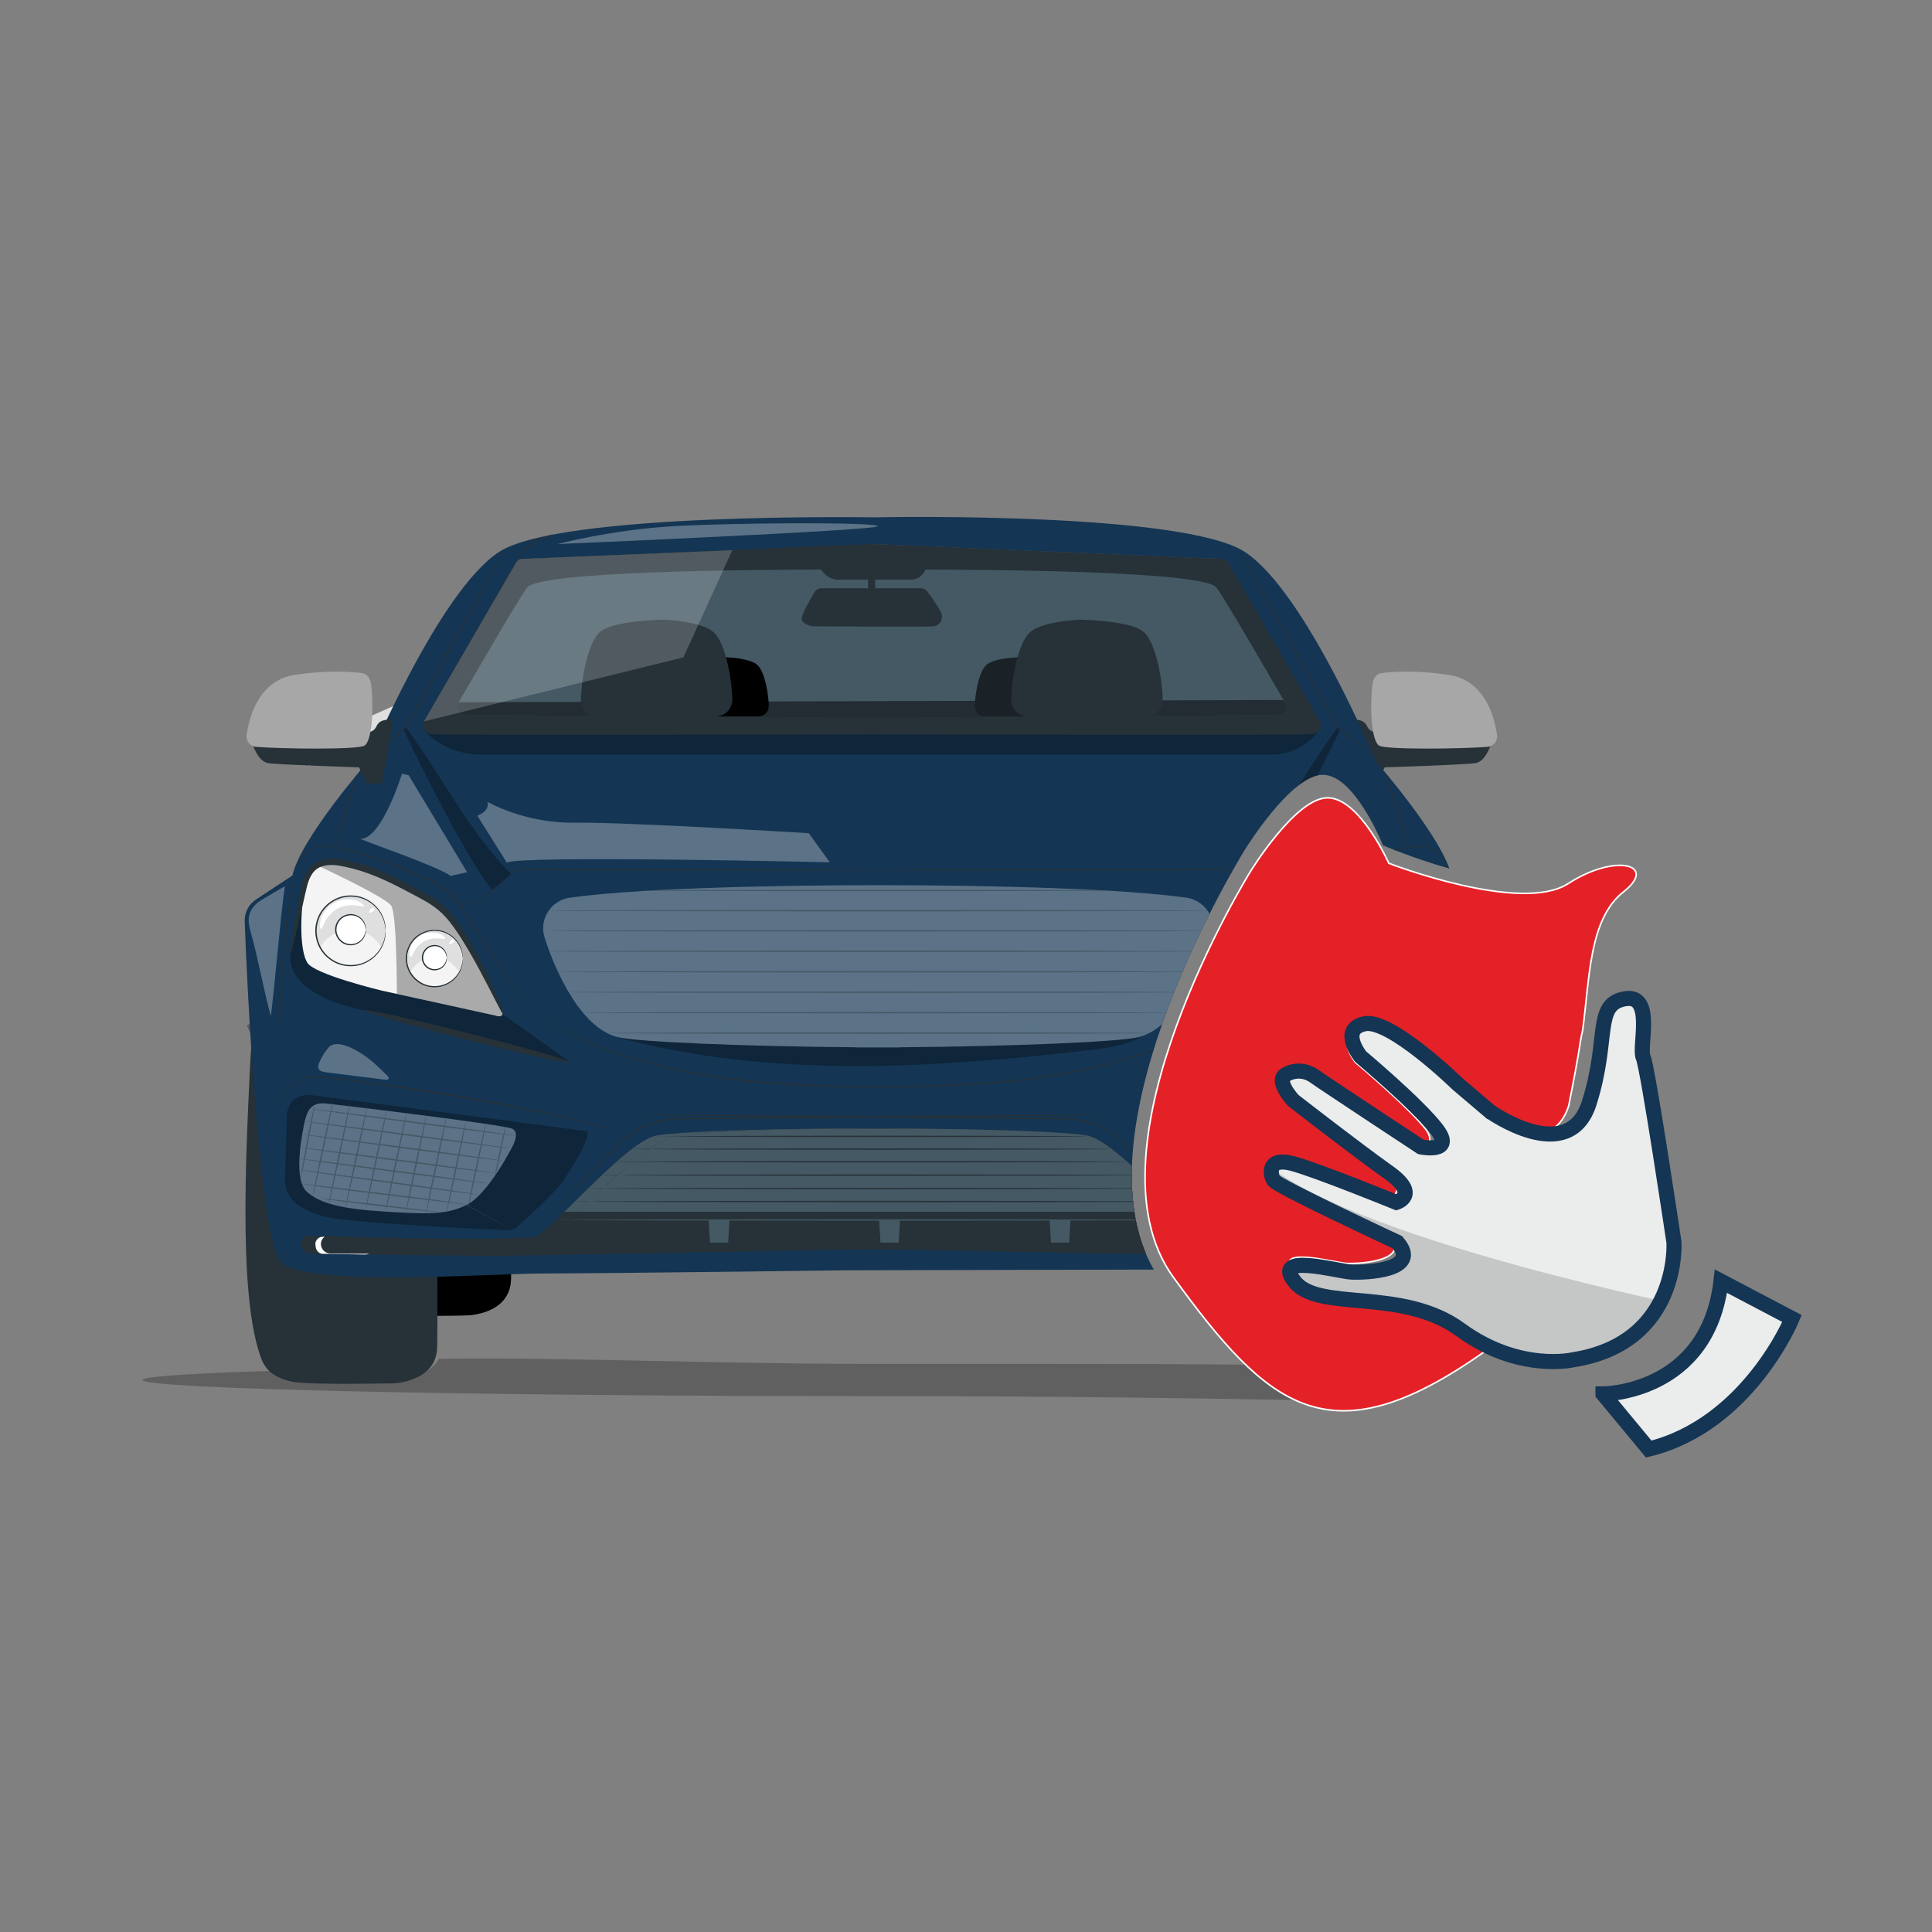 <?xml version="1.0" encoding="UTF-8"?>
<!DOCTYPE svg PUBLIC "-//W3C//DTD SVG 1.0//EN" "http://www.w3.org/TR/2001/REC-SVG-20010904/DTD/svg10.dtd">
<!-- Creator: CorelDRAW -->
<svg xmlns="http://www.w3.org/2000/svg" xml:space="preserve" width="356px" height="356px" version="1.0" style="shape-rendering:geometricPrecision; text-rendering:geometricPrecision; image-rendering:optimizeQuality; fill-rule:evenodd; clip-rule:evenodd"
viewBox="0 0 356 356"
 xmlns:xlink="http://www.w3.org/1999/xlink"
 xmlns:xodm="http://www.corel.com/coreldraw/odm/2003">
 <rect x="0" y="0" width="356" height="356" fill="#808080" stroke="none"/>
 <defs>
  <style type="text/css">
   <![CDATA[
    .str1 {stroke:#143553;stroke-width:2.78;stroke-miterlimit:22.926}
    .str0 {stroke:#FEFEFE;stroke-width:0.29;stroke-miterlimit:22.926}
    .fil19 {fill:none}
    .fil17 {fill:#EBECEC}
    .fil18 {fill:#C5C6C6}
    .fil16 {fill:#E42127}
    .fil6 {fill:#A7A7A8;fill-rule:nonzero}
    .fil0 {fill:#616060;fill-rule:nonzero}
    .fil5 {fill:black;fill-rule:nonzero}
    .fil7 {fill:#143553;fill-rule:nonzero}
    .fil4 {fill:#263138;fill-rule:nonzero}
    .fil8 {fill:#445964;fill-rule:nonzero}
    .fil13 {fill:#5B7287;fill-rule:nonzero}
    .fil2 {fill:#DFDFDF;fill-rule:nonzero}
    .fil10 {fill:#F4F4F4;fill-rule:nonzero}
    .fil3 {fill:#FF725D;fill-rule:nonzero}
    .fil11 {fill:white;fill-rule:nonzero}
    .fil15 {fill:white;fill-rule:nonzero;fill-opacity:0.2}
    .fil1 {fill:black;fill-rule:nonzero;fill-opacity:0.302}
    .fil14 {fill:#263138;fill-rule:nonzero;fill-opacity:0.302}
    .fil12 {fill:white;fill-rule:nonzero;fill-opacity:0.302}
    .fil9 {fill:black;fill-rule:nonzero;fill-opacity:0.502}
   ]]>
  </style>
   <clipPath id="id0">
    <path d="M178.23 4.15c98.31,0 178,79.69 178,178 0,98.31 -79.69,178 -178,178 -98.31,0 -178,-79.69 -178,-178 0,-98.31 79.69,-178 178,-178z"/>
   </clipPath>
      <clipPath id="id1">
       <path d="M274.56 204.81c0,0 14.48,10.31 18.27,-1.56 3.77,-11.86 0.84,-18.12 6.49,-19.2 5.66,-1.07 2.59,8.93 3.46,10.78 0.87,1.85 5.67,34.07 5.67,34.07 0,0 1.21,18.54 -18.58,21.66 0,0 -9.97,2.35 -20.74,-5.52 -10.76,-7.87 -26.02,-3.29 -30.52,-8.81 -4.5,-5.53 7.9,-1.93 10.52,-1.82 2.62,0.1 12.84,-0.31 8.35,-5.51 0,0 -22.01,-10.26 -22.76,-11.38 -0.76,-1.12 -1.15,-4.31 3.3,-3.16 4.45,1.15 19.28,7.2 19.28,7.2 0,0 4.48,-1.34 -1.44,-5.53 -5.92,-4.2 -17.55,-13.25 -17.55,-13.25 0,0 -3.37,-3.62 -1.42,-4.75 1.96,-1.14 4.03,-0.67 5.35,0.31 1.32,0.98 19.58,13 19.58,13 0,0 6.39,1.3 2.91,-3.26 -3.48,-4.55 -14.01,-13.38 -14.01,-13.38 0,0 -4.03,-4.99 0.69,-6.05 4.72,-1.05 17.16,11.07 17.16,11.07l5.99 5.09z"/>
      </clipPath>
      <clipPath id="id2">
       <path d="M178.23 4.15c98.31,0 178,79.69 178,178 0,98.31 -79.69,178 -178,178 -98.31,0 -178,-79.69 -178,-178 0,-98.31 79.69,-178 178,-178z"/>
      </clipPath>
 </defs>
 <g id="Layer_x0020_1">
  <g>
  </g>
  <g style="clip-path:url(#id0)">
   <g id="_1701629481776">
    <g>
     <path class="fil0" d="M160.69 257.26c-74.24,0 -134.43,-1.33 -134.43,-2.98 0,-0.66 9.82,-1.27 26.42,-1.76 0.68,1.06 1.88,1.76 3.23,1.76l19.1 0.14c1.62,0 5.29,-2.61 5.86,-4.03 21.96,-0.35 50.83,0.93 79.82,0.93 29,0 58.42,-0.07 80.38,0.28 0.56,1.42 1.94,1.88 3.56,1.88l20.85 0.8c1.35,0 -5.48,0.89 -4.79,-0.17l-4.14 3.27c0,1.64 -21.6,-0.12 -95.86,-0.12z"/>
     <polygon class="fil1" points="52.23,204.06 144.17,162.99 134.63,144.32 130.08,134.14 45.49,188.96 "/>
     <polygon class="fil2" points="112.05,116.48 56.94,141.1 55.43,137.71 110.53,113.1 "/>
     <polygon class="fil2" points="122.66,140.25 67.55,164.86 66.04,161.47 121.15,136.86 "/>
     <polygon class="fil2" points="95.63,160.59 70.63,171.76 69.13,168.39 94.13,157.23 "/>
     <path class="fil3" d="M64.17 176.82l-9.41 4.2c-1.03,0.47 -2.26,0 -2.72,-1.04l-4.2 -9.4c-0.47,-1.04 0,-2.26 1.04,-2.73l9.4 -4.2c1.05,-0.47 2.26,0 2.73,1.04l4.2 9.41c0.46,1.04 -0.01,2.26 -1.04,2.72zm-15.09 -8.54c-0.81,0.36 -1.17,1.3 -0.81,2.1l4.2 9.41c0.36,0.8 1.3,1.16 2.1,0.8l9.41 -4.2c0.8,-0.36 1.16,-1.3 0.8,-2.1l-4.2 -9.4c-0.36,-0.8 -1.3,-1.16 -2.1,-0.81l-9.4 4.2z"/>
     <path class="fil4" d="M63.53 169.14c0,0 -3.02,-3.05 -3.89,15.44 -0.82,17.45 -2.02,42.62 2.17,53.41 0.45,1.17 1.26,2.18 2.33,2.83 0.86,0.53 2.07,1.07 3.63,1.31 3.65,0.57 18.08,0.25 18.08,0.25 0,0 8.18,0 8.31,-6.74 0.1,-5.54 0,-17.6 0,-17.6l-30.63 -48.9z"/>
     <path class="fil5" d="M63.53 169.14c0,0 -3.02,-3.05 -3.89,15.44 -0.82,17.45 -2.02,42.62 2.17,53.41 0.45,1.17 1.26,2.18 2.33,2.83 0.86,0.53 2.07,1.07 3.63,1.31 3.65,0.57 18.08,0.25 18.08,0.25 0,0 8.18,0 8.31,-6.74 0.1,-5.54 0,-17.6 0,-17.6l-30.63 -48.9z"/>
     <path class="fil4" d="M274.71 137.15c0,0 -0.91,3.13 -2.8,3.46 -1.89,0.32 -16.77,0.78 -16.77,0.78l-1.46 2.99 -2.81 0 -2.03 -12.01 1.73 0.36c0.6,0.12 1.09,0.53 1.33,1.08 0.27,0.62 0.84,1.04 1.51,1.11l21.3 2.23z"/>
     <path class="fil6" d="M274.09 137.62c1.11,-0.09 1.91,-1.09 1.76,-2.19 -0.49,-3.43 -2.29,-10.1 -8.92,-11.08 -5.86,-0.88 -10.12,-0.61 -12.37,-0.32 -1.03,0.13 -1.54,1.07 -1.66,2.1 -0.56,4.72 -0.11,10.57 1.25,11.28 1.42,0.75 15.1,0.59 19.94,0.21z"/>
     <path class="fil4" d="M49.93 181.67c0,0 -3.02,-3.06 -3.89,15.43 -0.82,17.46 -2.02,42.62 2.17,53.42 0.46,1.16 1.26,2.17 2.33,2.83 0.86,0.53 2.07,1.06 3.63,1.3 3.65,0.57 18.07,0.25 18.07,0.25 0,0 8.19,0 8.32,-6.74 0.1,-5.54 0,-17.6 0,-17.6l-30.63 -48.89z"/>
     <path class="fil7" d="M267.07 160.04c-2.56,-7.19 -13.56,-19.76 -13.56,-19.76 0,0 -12.94,-31.2 -24.1,-38.56 -11.16,-7.35 -65.67,-6.43 -65.67,-6.43l-2.89 0.04c0,0 -57.77,-0.96 -68.92,6.39 -11.17,7.36 -24.1,38.56 -24.1,38.56 0,0 -12.43,14.2 -13.95,21.05l-6.7 4.41c-1.36,0.89 -2.15,2.42 -2.09,4.04 0.4,11.55 2.63,57.43 6.51,62.58 3.71,4.92 38.78,2.31 48.32,2.3 13.68,-0.03 56.26,-0.59 56.26,-0.59l56.43 -0.13c-15.1,-26.04 16.68,-77.21 16.68,-77.21 0,0 8.53,-13.96 14.46,-13.96 5.92,0 11.08,12.99 11.08,12.99 0,0 5.52,2.4 12.24,4.28z"/>
     <path class="fil8" d="M226.38 103.82c-0.28,-0.49 -0.8,-0.81 -1.36,-0.83l-63.38 -2.72 -0.5 -0.02 -0.01 0.04 -64.86 2.7c-0.57,0.02 -1.09,0.34 -1.37,0.83l-16.52 28.83c-0.56,0.98 0.12,2.19 1.24,2.23 1.81,0.05 4.51,0.07 7.63,-0.05 5.08,-0.22 45.51,-0.12 66.85,-0.05l-0.01 0.05c0,0 2.48,-0.02 6.55,-0.03 4.08,0.01 6.55,0.03 6.55,0.03l-0.01 -0.05c21.34,-0.07 61.77,-0.17 66.85,0.05 3.29,0.13 6.1,0.09 7.91,0.04 1,-0.03 1.6,-1.12 1.1,-1.98l-16.66 -29.07z"/>
     <path class="fil4" d="M46.57 137.15c0,0 0.92,3.13 2.8,3.46 1.89,0.32 16.78,0.78 16.78,0.78l1.46 2.99 2.8 0 2.04 -12.01 -1.74 0.36c-0.59,0.12 -1.09,0.53 -1.33,1.08 -0.26,0.62 -0.84,1.04 -1.51,1.11l-21.3 2.23z"/>
     <polygon class="fil9" points="84.53,129.4 236.52,128.99 238.2,132.01 164.54,132.5 83.1,131.96 "/>
     <path class="fil4" d="M141.65 130.09c0,-1.66 -0.64,-6.37 -2.18,-7.62 -1.19,-0.97 -4.01,-1.26 -5.4,-1.34 -0.05,0 -0.09,0 -0.13,0 -0.74,0.01 -5.67,0.14 -7.14,1.34 -1.55,1.25 -2.19,5.96 -2.19,7.62 0,0.02 0,0.03 0,0.05 0,1.03 0.84,1.87 1.88,1.87l6.22 0 0.85 0 6.22 0c1.03,0 1.87,-0.84 1.87,-1.87 0,-0.02 0,-0.03 0,-0.05z"/>
     <path class="fil5" d="M141.65 130.09c0,-1.66 -0.64,-6.37 -2.18,-7.62 -1.19,-0.97 -4.01,-1.26 -5.4,-1.34 -0.05,0 -0.09,0 -0.13,0 -0.74,0.01 -5.67,0.14 -7.14,1.34 -1.55,1.25 -2.19,5.96 -2.19,7.62 0,0.02 0,0.03 0,0.05 0,1.03 0.84,1.87 1.88,1.87l6.22 0 0.85 0 6.22 0c1.03,0 1.87,-0.84 1.87,-1.87 0,-0.02 0,-0.03 0,-0.05z"/>
     <path class="fil4" d="M134.94 128.87c0,-2.73 -1.05,-10.43 -3.57,-12.48 -1.96,-1.58 -6.57,-2.06 -8.85,-2.19 -0.07,-0.01 -0.14,-0.01 -0.21,-0.01 -1.21,0.02 -9.28,0.23 -11.69,2.2 -2.52,2.05 -3.57,9.75 -3.57,12.48 0,0.02 0,0.05 0,0.08 0,1.69 1.37,3.06 3.06,3.06l10.19 0 1.39 0 10.18 0c1.7,0 3.07,-1.37 3.07,-3.06 0,-0.03 0,-0.06 0,-0.08z"/>
     <path class="fil1" d="M108.29 208.47c0,0 -48.8,-6.42 -50.79,-6.66 -3.01,-0.36 -4.63,1.59 -4.63,3.92 0,1.63 -0.22,7.89 -0.35,11.44 -0.08,2.1 0.98,4.08 2.79,5.15 1.04,0.61 2.44,1.25 4.3,1.8 4.1,1.2 28.83,2.34 33.96,2.57 0.6,0.03 1.18,-0.18 1.64,-0.58 1.84,-1.63 6.78,-6.07 8.34,-8.26 5.09,-7.21 4.74,-9.38 4.74,-9.38zm-25.33 13.33l-23.6 -3.82 0.93 -12.92 32.05 2.91 -9.38 13.83z"/>
     <path class="fil1" d="M53.61 175.29c0,0 -2.42,7.34 12.94,10.76 15.55,3.46 38.56,9.72 38.56,9.72l-12.36 -8.81c0,0 -35.55,-5.93 -36.43,-11.36 -1.01,-6.22 -0.01,-13.21 -0.01,-13.21l-2.7 12.9z"/>
     <path class="fil4" d="M113.6 208.25c0,0 -0.07,-0.01 -0.17,-0.04 -0.13,-0.03 -0.29,-0.06 -0.49,-0.11 -0.44,-0.11 -1.07,-0.27 -1.87,-0.47 -1.62,-0.4 -3.96,-0.98 -6.88,-1.63 -5.83,-1.3 -13.93,-2.9 -22.92,-4.36 -4.5,-0.73 -8.79,-1.41 -12.71,-1.92 -1.95,-0.26 -3.81,-0.52 -5.55,-0.76 -1.74,-0.24 -3.36,-0.48 -4.85,-0.44 -1.47,0.04 -2.82,0.38 -3.77,1.08 -0.97,0.67 -1.63,1.47 -2.08,2.17 -0.89,1.41 -0.88,2.41 -0.92,2.38 0,0 0,-0.23 0.1,-0.66 0.09,-0.43 0.3,-1.05 0.74,-1.78 0.44,-0.71 1.1,-1.52 2.08,-2.23 0.96,-0.73 2.35,-1.09 3.85,-1.14 1.51,-0.04 3.14,0.18 4.87,0.42 1.75,0.23 3.61,0.48 5.56,0.74 3.93,0.49 8.22,1.16 12.72,1.89 9,1.47 17.1,3.09 22.92,4.44 2.91,0.67 5.25,1.28 6.87,1.7 0.79,0.23 1.42,0.4 1.85,0.52 0.21,0.06 0.36,0.1 0.48,0.14 0.11,0.03 0.17,0.05 0.17,0.06z"/>
     <path class="fil4" d="M51.65 189.27c0,0 -0.01,-0.09 -0.02,-0.27 -0.01,-0.21 -0.01,-0.47 -0.03,-0.79 -0.01,-0.68 -0.02,-1.66 0,-2.88 0.03,-2.43 0.16,-5.8 0.49,-9.5 0.33,-3.7 0.79,-7.04 1.19,-9.44 0.2,-1.2 0.38,-2.17 0.52,-2.83 0.06,-0.31 0.11,-0.57 0.16,-0.77 0.04,-0.17 0.06,-0.27 0.07,-0.26 0.01,0 0,0.09 -0.02,0.27 -0.04,0.2 -0.07,0.46 -0.12,0.77 -0.11,0.71 -0.25,1.67 -0.43,2.85 -0.36,2.41 -0.79,5.74 -1.12,9.43 -0.33,3.7 -0.49,7.05 -0.56,9.49 -0.03,1.18 -0.06,2.16 -0.08,2.87 -0.01,0.32 -0.01,0.58 -0.02,0.79 -0.01,0.18 -0.02,0.27 -0.03,0.27z"/>
     <path class="fil4" d="M62.34 156.21c-0.02,0 -0.03,-0.21 -0.02,-0.59 -0.01,-0.19 0,-0.42 0.04,-0.69 0.03,-0.26 0.04,-0.57 0.11,-0.91 0.2,-1.33 0.65,-3.16 1.27,-5.12 0.62,-1.97 1.28,-3.71 1.79,-4.96 0.25,-0.63 0.47,-1.13 0.62,-1.48 0.16,-0.34 0.25,-0.53 0.27,-0.52 0.01,0.01 -0.05,0.2 -0.18,0.56 -0.15,0.4 -0.33,0.9 -0.55,1.5 -0.46,1.26 -1.09,3.01 -1.71,4.98 -0.62,1.95 -1.1,3.76 -1.34,5.07 -0.25,1.32 -0.26,2.16 -0.3,2.16z"/>
     <path class="fil10" d="M65.23 159.56c0,0 -8,-2.92 -9.02,3.29 -1.03,6.21 -0.92,12.38 0.42,14.55 1.34,2.17 13.7,5.13 13.7,5.13l21.38 4.7c0,0 1.53,0.32 0.61,-1.42 -1.04,-1.95 -6.7,-14.44 -9.97,-17.47 -6.04,-5.6 -17.12,-8.78 -17.12,-8.78z"/>
     <path class="fil1" d="M73.12 183.14c0,0 0.04,-14.62 -1.04,-16.25 -1.07,-1.62 -13.66,-7.45 -13.66,-7.45 0,0 1.22,-1.05 3.74,-0.57 2.51,0.48 6.7,1.62 10.17,3.41 3.48,1.78 9.04,4.33 11.12,7.29 0.91,1.28 2.8,4.35 4.6,7.68 2.34,4.33 4.56,8.96 4.56,9.22 0,0.53 0.13,1.01 -1.95,0.57 -4.81,-1.03 -17.54,-3.9 -17.54,-3.9z"/>
     <path class="fil10" d="M85.27 176.64c0,2.86 -2.32,5.18 -5.18,5.18 -2.87,0 -5.19,-2.32 -5.19,-5.18 0,-2.87 2.32,-5.19 5.19,-5.19 2.86,0 5.18,2.32 5.18,5.19z"/>
     <path class="fil4" d="M85.27 176.64c-0.03,0 -0.01,-0.47 -0.21,-1.26 -0.2,-0.77 -0.72,-1.91 -1.89,-2.79 -0.58,-0.44 -1.31,-0.8 -2.15,-0.95 -0.83,-0.14 -1.77,-0.11 -2.66,0.23 -0.45,0.16 -0.88,0.4 -1.28,0.7 -0.4,0.29 -0.77,0.65 -1.07,1.07 -0.63,0.83 -0.97,1.9 -0.99,3 0.02,1.09 0.36,2.16 0.99,2.99 0.3,0.42 0.67,0.78 1.07,1.07 0.4,0.3 0.83,0.54 1.28,0.7 0.89,0.34 1.83,0.37 2.66,0.23 0.84,-0.15 1.57,-0.52 2.15,-0.94 1.17,-0.88 1.69,-2.02 1.89,-2.8 0.2,-0.79 0.18,-1.26 0.21,-1.25 0,0 0.06,0.46 -0.12,1.27 -0.17,0.8 -0.68,1.99 -1.87,2.92 -0.6,0.45 -1.35,0.84 -2.22,1 -0.86,0.15 -1.84,0.13 -2.78,-0.22 -0.47,-0.16 -0.93,-0.41 -1.34,-0.71 -0.43,-0.31 -0.81,-0.69 -1.13,-1.13 -0.66,-0.87 -1.02,-1.99 -1.04,-3.13 0.02,-1.16 0.39,-2.27 1.04,-3.14 0.32,-0.44 0.7,-0.82 1.13,-1.13 0.41,-0.3 0.87,-0.55 1.34,-0.71 0.94,-0.35 1.92,-0.37 2.78,-0.22 0.87,0.16 1.62,0.55 2.22,1.01 1.19,0.92 1.7,2.11 1.87,2.91 0.18,0.81 0.12,1.28 0.12,1.28z"/>
     <path class="fil2" d="M80.09 176.41c1.9,0 3.55,1.06 4.41,2.61 0.4,-0.72 0.62,-1.55 0.62,-2.42 0,-2.79 -2.25,-5.05 -5.03,-5.05 -2.79,0 -5.05,2.26 -5.05,5.05 0,0.87 0.23,1.7 0.63,2.42 0.85,-1.55 2.51,-2.61 4.42,-2.61z"/>
     <path class="fil11" d="M82.32 176.47c0,1.23 -1,2.23 -2.23,2.23 -1.24,0 -2.24,-1 -2.24,-2.23 0,-1.24 1,-2.24 2.24,-2.24 1.23,0 2.23,1 2.23,2.24z"/>
     <path class="fil4" d="M82.32 176.47c-0.02,0 -0.02,-0.2 -0.12,-0.54 -0.09,-0.33 -0.32,-0.8 -0.82,-1.17 -0.48,-0.37 -1.26,-0.57 -2.02,-0.28 -0.75,0.25 -1.39,1.05 -1.39,1.99 0,0.93 0.64,1.72 1.39,1.98 0.76,0.29 1.54,0.09 2.02,-0.28 0.5,-0.37 0.73,-0.84 0.82,-1.17 0.1,-0.34 0.1,-0.53 0.12,-0.53 0.01,0 0.01,0.04 0.02,0.14 0,0.09 -0.01,0.24 -0.04,0.41 -0.07,0.35 -0.29,0.88 -0.81,1.29 -0.5,0.41 -1.36,0.66 -2.2,0.36 -0.84,-0.27 -1.57,-1.16 -1.56,-2.2 -0.01,-1.05 0.72,-1.94 1.56,-2.21 0.84,-0.3 1.7,-0.06 2.2,0.36 0.52,0.41 0.74,0.94 0.81,1.29 0.03,0.17 0.04,0.31 0.04,0.41 -0.01,0.1 -0.01,0.15 -0.02,0.15z"/>
     <path class="fil11" d="M82.04 172.96c-0.09,0.15 -0.56,0.01 -1.27,-0.03 -0.7,-0.05 -1.68,0.03 -2.57,0.5 -0.89,0.48 -1.5,1.24 -1.85,1.86 -0.36,0.61 -0.5,1.08 -0.68,1.06 -0.17,0 -0.34,-0.53 -0.14,-1.38 0.19,-0.84 0.85,-1.98 2.08,-2.64 1.24,-0.65 2.56,-0.57 3.36,-0.26 0.82,0.31 1.16,0.75 1.07,0.89z"/>
     <path class="fil11" d="M83.34 173.78c-0.28,0.19 -0.54,0.31 -0.59,0.26 -0.04,-0.04 0.06,-0.3 0.25,-0.59 0.18,-0.29 0.48,-0.44 0.62,-0.3 0.14,0.14 0,0.43 -0.28,0.63z"/>
     <path class="fil4" d="M161.71 160.33c0,0 -0.07,0 -0.21,0.01 -0.15,0 -0.34,0.01 -0.6,0.01 -0.54,0.01 -1.31,0.01 -2.31,0.02 -2.02,0.01 -4.92,0.02 -8.5,0.03 -7.19,0 -17.1,0 -28.05,0.01 -5.47,-0.01 -10.69,-0.02 -15.44,-0.03 -2.37,-0.01 -4.63,-0.01 -6.73,-0.02 -1.06,0 -2.08,-0.01 -3.06,-0.01 -0.97,-0.06 -1.89,0.21 -2.59,0.75 -1.37,1.16 -2.61,2.2 -3.7,3.12 -0.55,0.45 -1.06,0.88 -1.53,1.27 -0.49,0.38 -1.02,0.61 -1.52,0.73 -0.49,0.12 -0.95,0.13 -1.33,0.1 -0.38,-0.02 -0.71,-0.04 -0.97,-0.06 -0.26,-0.01 -0.46,-0.02 -0.61,-0.03 -0.13,-0.01 -0.2,-0.02 -0.2,-0.02 0,-0.01 0.07,-0.01 0.2,-0.01 0.15,0.01 0.35,0.01 0.61,0.02 0.26,0 0.59,0.01 0.97,0.02 0.39,0.03 0.83,0.01 1.31,-0.12 0.48,-0.12 0.99,-0.35 1.47,-0.72 0.46,-0.4 0.96,-0.83 1.51,-1.29 1.08,-0.93 2.32,-1.98 3.68,-3.15 0.72,-0.57 1.71,-0.86 2.7,-0.8 0.98,-0.01 2,-0.01 3.06,-0.01 2.1,0 4.36,0 6.73,0 4.75,0 9.97,0 15.45,0.01 10.94,0.02 20.85,0.05 28.04,0.07 3.58,0.02 6.48,0.03 8.5,0.05 1,0.01 1.77,0.01 2.32,0.02 0.25,0.01 0.44,0.01 0.59,0.01 0.14,0.01 0.21,0.01 0.21,0.02z"/>
     <path class="fil4" d="M208.55 217.47c-4.53,-3.99 -9.09,-7.73 -11.9,-8.24 -5.11,-0.93 -29.95,-1.43 -37.83,-1.2 -7.88,-0.23 -32.72,0.27 -37.83,1.2 -6.09,1.11 -20.27,19.05 -24.59,20.08 -4.32,1.04 -35.88,-1.26 -38.87,-1.59 -1.08,-0.13 -1.63,0.26 -1.88,0.8 -0.53,1.13 0.33,2.42 1.57,2.46 6.68,0.19 32.46,0.48 37.28,0.4 5.06,-0.09 56.82,-1.04 65.5,-1.2 9.47,0.06 35.52,0.23 50.96,0.34 -1.61,-3.98 -2.33,-8.4 -2.41,-13.05z"/>
     <path class="fil4" d="M150.03 102.41c0.26,0 1.03,4.5 4.67,4.42 3.63,-0.09 12.49,-0.01 12.49,-0.01l0 -5.62 -17.16 1.21z"/>
     <path class="fil6" d="M47.2 137.62c-1.11,-0.09 -1.92,-1.09 -1.76,-2.19 0.49,-3.43 2.28,-10.1 8.91,-11.08 5.87,-0.88 10.12,-0.61 12.37,-0.32 1.03,0.13 1.54,1.07 1.66,2.1 0.57,4.72 0.11,10.57 -1.25,11.28 -1.42,0.75 -15.1,0.59 -19.93,0.21z"/>
     <path class="fil4" d="M93.05 101.2c0,0 -0.01,0.04 -0.05,0.11 -0.04,0.09 -0.1,0.19 -0.16,0.32 -0.16,0.3 -0.37,0.7 -0.65,1.21 -0.58,1.07 -1.4,2.58 -2.41,4.44 -2.07,3.74 -4.91,8.89 -8.05,14.58 -2.58,4.62 -4.95,8.88 -6.84,12.28l-0.01 0.01 -0.02 0.02c-2.28,1.75 -4.16,3.19 -5.49,4.21 -0.64,0.49 -1.15,0.87 -1.52,1.15 -0.16,0.12 -0.3,0.22 -0.4,0.3 -0.09,0.06 -0.14,0.1 -0.15,0.09 0,-0.01 0.05,-0.05 0.13,-0.12 0.1,-0.08 0.23,-0.18 0.39,-0.31 0.35,-0.29 0.85,-0.69 1.48,-1.2 1.32,-1.03 3.18,-2.5 5.44,-4.28l-0.03 0.03c1.88,-3.41 4.24,-7.67 6.8,-12.31 3.17,-5.67 6.03,-10.8 8.11,-14.54 1.04,-1.84 1.89,-3.34 2.49,-4.39 0.29,-0.5 0.52,-0.9 0.68,-1.19 0.08,-0.12 0.14,-0.23 0.19,-0.31 0.04,-0.07 0.06,-0.1 0.07,-0.1z"/>
     <path class="fil4" d="M101.88 98.51c0.01,0.03 -0.46,0.18 -1.19,0.46 -0.73,0.28 -1.73,0.7 -2.68,1.41 -0.94,0.72 -1.63,1.56 -2.1,2.18 -0.48,0.63 -0.75,1.03 -0.78,1.01 -0.03,-0.02 0.19,-0.45 0.63,-1.11 0.44,-0.65 1.12,-1.54 2.1,-2.28 0.98,-0.73 2.02,-1.13 2.77,-1.38 0.76,-0.23 1.24,-0.33 1.25,-0.29z"/>
     <path class="fil1" d="M74.84 134.12l-0.46 0.32c-0.19,-0.23 11.05,23.32 16.34,29.54l3.48 -2.95c-7.5,-7.26 -13.11,-18.55 -19.36,-26.91z"/>
     <path class="fil4" d="M97.13 226.73c0,-0.01 0.1,-0.02 0.27,-0.13 0.16,-0.09 0.4,-0.26 0.7,-0.5 0.6,-0.46 1.44,-1.2 2.51,-2.17 2.14,-1.95 5.16,-4.84 8.8,-8.51 0.9,-0.92 1.85,-1.89 2.82,-2.9 0.98,-1.01 1.91,-2.16 3.11,-3.13 1.19,-0.96 2.58,-1.75 4.11,-2.31 1.54,-0.56 3.2,-0.89 4.91,-1.02 0.85,-0.07 1.72,-0.07 2.6,-0.08 0.87,0 1.75,-0.01 2.65,-0.02 1.79,-0.02 3.61,-0.04 5.47,-0.06 3.72,-0.03 7.57,-0.06 11.51,-0.1 15.77,-0.13 30.04,-0.25 40.38,-0.34 5.17,-0.03 9.34,-0.05 12.24,-0.07 1.44,0 2.56,-0.01 3.33,-0.01 0.37,0 0.66,0.01 0.86,0.01 0.2,0 0.3,0.01 0.3,0.01 0,0 -0.1,0.01 -0.3,0.01 -0.2,0.01 -0.49,0.01 -0.86,0.02 -0.77,0.02 -1.89,0.04 -3.33,0.06 -2.9,0.03 -7.07,0.09 -12.23,0.15 -10.35,0.1 -24.62,0.25 -40.39,0.41 -3.94,0.03 -7.79,0.07 -11.51,0.1 -1.86,0.02 -3.68,0.03 -5.47,0.04 -0.9,0.01 -1.78,0.02 -2.65,0.03 -0.88,0.01 -1.74,0.01 -2.59,0.07 -1.69,0.12 -3.33,0.45 -4.84,0.99 -1.51,0.55 -2.88,1.33 -4.06,2.27 -1.18,0.95 -2.11,2.09 -3.1,3.1 -0.98,1.01 -1.93,1.98 -2.84,2.9 -3.65,3.65 -6.69,6.52 -8.85,8.45 -1.08,0.96 -1.94,1.69 -2.55,2.14 -0.3,0.24 -0.55,0.4 -0.72,0.49 -0.17,0.1 -0.28,0.1 -0.28,0.1z"/>
     <path class="fil12" d="M71.36 198.2c-1.48,-1.46 -2.97,-2.94 -4.73,-4.05 -1.76,-1.11 -4.28,-2.41 -5.87,-1.38 -0.81,0.88 -1.46,1.9 -1.92,3 -0.16,0.37 -0.3,0.81 -0.12,1.18 0.22,0.45 0.8,0.57 1.3,0.63 3.67,0.46 7.33,0.92 10.99,1.38 0.21,0.03 0.48,0.03 0.58,-0.16 0.11,-0.2 -0.06,-0.44 -0.23,-0.6z"/>
     <path class="fil1" d="M114.16 191.25c28.02,7.46 57.64,5.59 86.45,2.26 4.44,-0.51 9.28,-1.25 12.32,-4.54l-98.77 2.28z"/>
     <path class="fil13" d="M218.61 165.41c-10.94,-1.55 -33.96,-2.31 -56.8,-2.3 -22.85,-0.01 -45.86,0.75 -56.81,2.3 -3.43,0.49 -5.66,3.89 -4.69,7.22 0.02,0.03 0.03,0.07 0.04,0.11 1.2,3.93 5.92,16.48 13.44,18.36 3.49,0.88 23.14,1.72 44.11,1.88l0 0.03c1.3,0.01 2.6,0 3.91,0 1.3,0 2.6,0.01 3.9,0l0 -0.03c20.97,-0.16 40.63,-1 44.12,-1.88 1.56,-0.39 3,-1.24 4.31,-2.38 2.7,-7.67 5.94,-14.76 8.74,-20.32 -0.83,-1.55 -2.36,-2.72 -4.27,-2.99z"/>
     <path class="fil4" d="M212.57 193.48c-2.4,0.91 -5.27,1.85 -8.56,2.72 -5.58,1.45 -12.37,2.68 -19.97,3.33 -7.61,0.7 -16,0.86 -24.8,0.82 -8.8,-0.05 -17.2,-0.44 -24.77,-1.44 -7.57,-0.99 -14.29,-2.57 -19.77,-4.41 -5.48,-1.81 -9.71,-3.84 -12.54,-5.38 -0.72,-0.37 -1.34,-0.74 -1.88,-1.05 -0.53,-0.3 -0.98,-0.58 -1.34,-0.81 -0.36,-0.22 -0.63,-0.39 -0.82,-0.51 -0.18,-0.12 -0.27,-0.18 -0.27,-0.18 0,0 0.09,0.04 0.28,0.16 0.2,0.11 0.47,0.27 0.83,0.49 0.37,0.22 0.82,0.49 1.36,0.79 0.55,0.3 1.16,0.66 1.88,1.02 2.85,1.51 7.08,3.52 12.56,5.3 5.47,1.82 12.18,3.38 19.74,4.35 7.56,0.99 15.94,1.38 24.74,1.42 8.8,0.04 17.18,-0.11 24.78,-0.8 7.59,-0.63 14.37,-1.85 19.95,-3.27 3.33,-0.87 6.23,-1.81 8.65,-2.72l-0.05 0.17z"/>
     <path class="fil8" d="M221.33 171.55c-5.99,0.05 -30.41,0.1 -59.63,0.1 -33.72,0 -61.05,-0.06 -61.05,-0.13 0,-0.07 27.33,-0.12 61.05,-0.12 29.26,0 53.71,0.04 59.65,0.1l-0.02 0.05z"/>
     <path class="fil8" d="M222.73 167.8c0,0.07 -27.33,0.13 -61.03,0.13 -33.72,0 -61.05,-0.06 -61.05,-0.13 0,-0.06 27.33,-0.12 61.05,-0.12 33.7,0 61.03,0.06 61.03,0.12z"/>
     <path class="fil8" d="M205.46 164.08c0,0.07 -19.56,0.13 -43.69,0.13 -24.14,0 -43.69,-0.06 -43.69,-0.13 0,-0.07 19.55,-0.12 43.69,-0.12 24.13,0 43.69,0.05 43.69,0.12z"/>
     <path class="fil8" d="M219.56 175.33c-8.13,0.05 -30.97,0.08 -57.86,0.08 -33.72,0 -61.05,-0.05 -61.05,-0.12 0,-0.07 27.33,-0.12 61.05,-0.12 26.93,0 49.79,0.03 57.89,0.08l-0.03 0.08z"/>
     <path class="fil8" d="M217.9 179.1c-6.86,0.05 -29.55,0.09 -56.49,0.09 -32.37,0 -58.61,-0.06 -58.61,-0.13 0,-0.07 26.24,-0.12 58.61,-0.12 26.98,0 49.69,0.03 56.52,0.09l-0.03 0.07z"/>
     <path class="fil8" d="M216.34 182.87c-7.15,0.05 -28.86,0.08 -54.53,0.08 -31.5,0 -57.03,-0.05 -57.03,-0.12 0,-0.07 25.53,-0.12 57.03,-0.12 25.7,0 47.44,0.03 54.56,0.08l-0.03 0.08z"/>
     <path class="fil8" d="M214.9 186.62c-4.83,0.06 -26.77,0.1 -53.09,0.1 -29.88,0 -54.09,-0.05 -54.09,-0.12 0,-0.07 24.21,-0.12 54.09,-0.12 26.36,0 48.31,0.04 53.1,0.1l-0.01 0.04z"/>
     <path class="fil8" d="M212.22 190.37c0,0.07 -22.44,0.12 -50.11,0.12 -27.68,0 -50.11,-0.05 -50.11,-0.12 0,-0.07 22.43,-0.13 50.11,-0.13 27.67,0 50.11,0.06 50.11,0.13z"/>
     <path class="fil11" d="M68.56 229.43c0,0.01 0,0.02 0.01,0.03 0.23,0.82 -0.38,1.72 -1.23,1.71l-7.95 -0.14c-0.62,-0.02 -1.14,-0.63 -1.22,-1.25l-0.05 -0.44c-0.1,-0.78 0.63,-1.5 1.42,-1.44l7.88 0.57c0.53,0.04 0.99,0.45 1.14,0.96z"/>
     <path class="fil8" d="M209.29 224.86c-9.89,0.04 -28.41,0.06 -49.64,0.06 -31.63,0 -57.27,-0.05 -57.27,-0.12 0,-0.07 25.64,-0.13 57.27,-0.13 21.21,0 39.72,0.03 49.62,0.06l0.02 0.13z"/>
     <polygon class="fil8" points="127.63,228.97 124.27,228.97 124.03,224.8 127.88,224.8 "/>
     <polygon class="fil8" points="159.04,228.97 155.69,228.97 155.45,224.8 159.3,224.8 "/>
     <polygon class="fil8" points="190.46,228.97 187.1,228.97 186.86,224.8 190.71,224.8 "/>
     <path class="fil8" d="M208.55 217.45c-4.52,-3.98 -9.08,-7.71 -11.88,-8.22 -5.11,-0.93 -29.95,-1.43 -37.83,-1.2 -7.88,-0.23 -32.72,0.27 -37.83,1.2 -3.92,0.72 -11.19,8.4 -17.02,14.06l105.03 0c-0.29,-1.9 -0.44,-3.85 -0.47,-5.84z"/>
     <path class="fil4" d="M53.46 220.55c-0.01,-0.01 0.08,-0.09 0.26,-0.25 0.2,-0.16 0.46,-0.38 0.79,-0.65 0.72,-0.58 1.73,-1.41 3,-2.44l0.03 -0.02 0.03 0.01c3.94,0.48 9.88,1.21 16.52,2.02 3.23,0.41 6.3,0.8 9.03,1.15l0.02 0 0.02 0.01c3.3,1.82 6.1,3.35 8.09,4.45 0.97,0.54 1.74,0.97 2.29,1.28 0.25,0.15 0.45,0.26 0.6,0.35 0.14,0.08 0.21,0.13 0.21,0.13 -0.01,0.01 -0.08,-0.03 -0.22,-0.09 -0.16,-0.09 -0.37,-0.19 -0.62,-0.32 -0.56,-0.3 -1.35,-0.71 -2.33,-1.23 -2,-1.08 -4.81,-2.59 -8.13,-4.37l0.04 0.01c-2.73,-0.34 -5.8,-0.72 -9.03,-1.12 -6.64,-0.85 -12.57,-1.61 -16.51,-2.11l0.06 -0.02c-1.29,1 -2.32,1.81 -3.04,2.37 -0.35,0.27 -0.62,0.48 -0.82,0.63 -0.19,0.14 -0.29,0.21 -0.29,0.21z"/>
     <path class="fil13" d="M94.35 211.41c0,0 1.62,-2.74 0,-3.44 -1.87,-0.79 -33.02,-4.53 -34.29,-4.64 -2.53,-0.22 -3.45,0.92 -4.04,3.88 -0.59,2.97 -1.9,10.33 0.59,12.46 2.5,2.14 6.42,3.09 14.13,3.57 7.72,0.47 11.77,0.73 15.57,-1.41 3.8,-2.13 8.04,-10.42 8.04,-10.42z"/>
     <path class="fil4" d="M92.75 186.96c-0.08,0.04 -0.52,-0.77 -1.27,-2.24 -0.76,-1.47 -1.83,-3.6 -3.22,-6.19 -0.71,-1.29 -1.48,-2.71 -2.38,-4.18 -0.89,-1.48 -1.87,-3.04 -3.06,-4.54 -0.61,-0.74 -1.23,-1.44 -1.99,-2.07 -0.76,-0.63 -1.59,-1.2 -2.49,-1.71 -0.9,-0.52 -1.86,-1.02 -2.83,-1.53 -0.97,-0.51 -1.95,-1.03 -2.95,-1.52 -2.01,-0.99 -4,-1.85 -5.99,-2.48 -1,-0.31 -1.99,-0.57 -2.97,-0.78 -0.98,-0.22 -1.93,-0.36 -2.83,-0.33 -0.9,0.04 -1.74,0.26 -2.38,0.72 -0.64,0.47 -1.09,1.16 -1.4,1.91 -0.3,0.75 -0.5,1.55 -0.67,2.33 -0.17,0.78 -0.34,1.55 -0.51,2.26 -0.69,2.86 -1.24,5.18 -1.63,6.81 -0.38,1.6 -0.6,2.49 -0.69,2.48 -0.08,-0.02 -0.03,-0.93 0.22,-2.58 0.23,-1.64 0.66,-4 1.24,-6.89 0.13,-0.73 0.28,-1.49 0.43,-2.28 0.15,-0.8 0.32,-1.65 0.65,-2.51 0.32,-0.86 0.86,-1.76 1.71,-2.41 0.85,-0.64 1.93,-0.93 2.98,-0.99 1.05,-0.05 2.1,0.1 3.12,0.31 1.02,0.21 2.06,0.47 3.09,0.79 2.07,0.64 4.14,1.52 6.17,2.52 1.02,0.51 2.02,1.02 2.99,1.54 0.97,0.52 1.92,1.02 2.86,1.57 0.94,0.55 1.84,1.18 2.64,1.86 0.81,0.68 1.52,1.49 2.14,2.27 1.21,1.59 2.17,3.2 3.05,4.72 0.86,1.52 1.6,2.98 2.26,4.3 1.3,2.67 2.25,4.87 2.88,6.4 0.62,1.54 0.9,2.41 0.83,2.44z"/>
     <path class="fil2" d="M64.63 171.29c2.43,0 4.54,1.34 5.63,3.32 0.51,-0.91 0.8,-1.97 0.8,-3.09 0,-3.54 -2.88,-6.42 -6.43,-6.42 -3.54,0 -6.41,2.88 -6.41,6.42 0,1.12 0.28,2.18 0.79,3.09 1.09,-1.98 3.2,-3.32 5.62,-3.32z"/>
     <path class="fil11" d="M67.4 171.31c0,1.53 -1.24,2.77 -2.77,2.77 -1.52,0 -2.76,-1.24 -2.76,-2.77 0,-1.53 1.24,-2.76 2.76,-2.76 1.53,0 2.77,1.23 2.77,2.76z"/>
     <path class="fil4" d="M67.4 171.31c-0.02,0 -0.02,-0.24 -0.13,-0.66 -0.11,-0.41 -0.4,-1.01 -1.01,-1.47 -0.6,-0.46 -1.58,-0.71 -2.53,-0.36 -0.94,0.32 -1.75,1.32 -1.74,2.49 -0.01,1.17 0.8,2.17 1.74,2.49 0.95,0.36 1.93,0.1 2.53,-0.36 0.61,-0.46 0.9,-1.06 1.01,-1.46 0.11,-0.43 0.11,-0.67 0.13,-0.67 0.01,0 0.02,0.06 0.02,0.18 0,0.12 -0.01,0.29 -0.06,0.51 -0.09,0.43 -0.35,1.07 -1,1.58 -0.62,0.51 -1.67,0.81 -2.71,0.44 -0.51,-0.18 -0.99,-0.53 -1.34,-1 -0.36,-0.47 -0.56,-1.08 -0.57,-1.71 0.01,-0.63 0.21,-1.23 0.57,-1.71 0.35,-0.47 0.83,-0.82 1.34,-0.99 1.04,-0.38 2.09,-0.08 2.71,0.43 0.65,0.51 0.91,1.15 1,1.59 0.05,0.21 0.06,0.39 0.06,0.5 0,0.12 -0.01,0.18 -0.02,0.18z"/>
     <path class="fil4" d="M71.06 171.52c-0.04,0 0,-0.57 -0.25,-1.55 -0.25,-0.97 -0.89,-2.39 -2.34,-3.48 -0.72,-0.54 -1.63,-0.99 -2.67,-1.17 -1.03,-0.18 -2.2,-0.14 -3.31,0.28 -0.56,0.19 -1.1,0.49 -1.6,0.86 -0.5,0.36 -0.95,0.82 -1.33,1.34 -0.77,1.03 -1.21,2.36 -1.22,3.72 0.01,1.37 0.45,2.69 1.22,3.72 0.38,0.53 0.83,0.98 1.33,1.34 0.5,0.37 1.04,0.67 1.6,0.86 1.11,0.43 2.28,0.46 3.31,0.28 1.04,-0.17 1.95,-0.63 2.67,-1.17 1.45,-1.09 2.09,-2.51 2.34,-3.47 0.25,-0.99 0.21,-1.56 0.25,-1.56 0,0 0,0.14 0,0.41 0,0.14 0,0.3 -0.04,0.5 -0.03,0.2 -0.05,0.42 -0.12,0.67 -0.22,0.99 -0.85,2.45 -2.33,3.59 -0.73,0.56 -1.66,1.04 -2.73,1.24 -1.07,0.19 -2.28,0.16 -3.43,-0.27 -0.58,-0.2 -1.14,-0.5 -1.66,-0.89 -0.52,-0.37 -0.99,-0.84 -1.38,-1.38 -0.81,-1.07 -1.27,-2.45 -1.28,-3.87 0.01,-1.42 0.47,-2.8 1.28,-3.86 0.39,-0.55 0.86,-1.01 1.38,-1.39 0.52,-0.38 1.08,-0.69 1.66,-0.89 1.15,-0.43 2.36,-0.46 3.43,-0.27 1.07,0.2 2,0.68 2.73,1.24 1.48,1.14 2.11,2.61 2.33,3.59 0.07,0.25 0.09,0.48 0.12,0.67 0.04,0.2 0.04,0.37 0.04,0.5 0,0.27 0,0.41 0,0.41z"/>
     <path class="fil11" d="M67.06 166.97c-0.1,0.16 -0.66,-0.05 -1.55,-0.14 -0.88,-0.09 -2.13,-0.02 -3.28,0.59 -1.14,0.61 -1.91,1.61 -2.32,2.39 -0.42,0.79 -0.57,1.38 -0.75,1.36 -0.15,0 -0.34,-0.65 -0.07,-1.68 0.25,-1 1.07,-2.37 2.56,-3.17 1.48,-0.79 3.08,-0.7 4.05,-0.35 1,0.35 1.44,0.87 1.36,1z"/>
     <path class="fil11" d="M68.67 167.98c-0.29,0.2 -0.56,0.29 -0.63,0.23 -0.07,-0.07 0.01,-0.35 0.2,-0.63 0.19,-0.29 0.5,-0.43 0.66,-0.27 0.17,0.17 0.05,0.48 -0.23,0.67z"/>
     <path class="fil4" d="M105.11 195.77c-0.09,0.34 -8.68,-1.55 -19.18,-4.2 -10.51,-2.65 -18.96,-5.08 -18.87,-5.41 0.08,-0.33 8.67,1.55 19.17,4.2 10.51,2.66 18.96,5.08 18.88,5.41z"/>
     <path class="fil4" d="M54.49 160.64c0,-0.01 0,-0.06 0.01,-0.15 0.01,-0.1 0.03,-0.25 0.07,-0.43 0.09,-0.38 0.24,-0.93 0.59,-1.57 0.35,-0.64 0.94,-1.36 1.83,-1.9 0.22,-0.15 0.48,-0.24 0.73,-0.37 0.26,-0.08 0.53,-0.2 0.82,-0.25 0.29,-0.05 0.58,-0.14 0.9,-0.15 0.31,-0.02 0.63,-0.02 0.96,0.01 1.3,0.11 2.69,0.42 4.17,0.81 1.48,0.4 3.03,0.89 4.65,1.44 3.24,1.13 6.77,2.49 10.36,4.16 0.45,0.21 0.89,0.42 1.32,0.66 0.44,0.23 0.84,0.53 1.22,0.83 0.76,0.6 1.45,1.28 2.04,2.01 1.11,1.53 2.09,3.02 3.05,4.45 1.9,2.85 3.53,5.47 4.86,7.7 1.32,2.23 2.33,4.07 3.02,5.35 0.34,0.64 0.6,1.14 0.77,1.47 0.08,0.17 0.14,0.29 0.2,0.39 0.04,0.09 0.06,0.14 0.06,0.14 -0.01,0 -0.04,-0.04 -0.09,-0.12 -0.05,-0.1 -0.12,-0.23 -0.21,-0.38 -0.2,-0.35 -0.47,-0.84 -0.82,-1.46 -0.71,-1.26 -1.75,-3.08 -3.09,-5.3 -1.34,-2.21 -2.98,-4.82 -4.89,-7.67 -0.96,-1.41 -1.96,-2.92 -3.05,-4.41 -0.58,-0.72 -1.26,-1.38 -2,-1.98 -0.38,-0.29 -0.76,-0.58 -1.19,-0.8 -0.42,-0.23 -0.87,-0.45 -1.31,-0.66 -3.58,-1.66 -7.1,-3.02 -10.32,-4.16 -1.62,-0.56 -3.17,-1.05 -4.64,-1.46 -1.46,-0.39 -2.85,-0.72 -4.13,-0.83 -0.32,-0.03 -0.63,-0.04 -0.93,-0.02 -0.3,0 -0.59,0.08 -0.88,0.13 -0.28,0.06 -0.54,0.16 -0.8,0.24 -0.24,0.12 -0.49,0.21 -0.71,0.35 -0.87,0.51 -1.45,1.21 -1.81,1.83 -0.36,0.62 -0.53,1.16 -0.63,1.53 -0.05,0.18 -0.08,0.32 -0.09,0.42 -0.02,0.09 -0.03,0.15 -0.04,0.15z"/>
     <path class="fil12" d="M52.5 163.34c-0.47,0.16 -3.07,1.78 -4.17,2.4 -1.1,0.61 -2.06,1.59 -2.38,2.81 -0.32,1.21 0.03,2.49 0.38,3.7 1.13,3.94 2.44,11.04 3.58,14.99 0.89,-7.16 1.85,-19.35 2.59,-23.9z"/>
     <path class="fil8" d="M88.13 220.13c-0.01,0.06 -7.41,-0.9 -16.52,-2.17 -9.12,-1.26 -16.5,-2.33 -16.49,-2.4 0.01,-0.07 7.4,0.9 16.52,2.16 9.12,1.26 16.5,2.34 16.49,2.41z"/>
     <path class="fil8" d="M85.78 221.93c0,0.01 -0.11,0.01 -0.31,-0.01 -0.23,-0.03 -0.53,-0.06 -0.89,-0.1 -0.8,-0.1 -1.91,-0.23 -3.26,-0.4 -2.78,-0.32 -6.56,-0.78 -10.74,-1.28 -4.2,-0.49 -8,-0.97 -10.74,-1.35 -1.38,-0.19 -2.49,-0.35 -3.25,-0.47 -0.36,-0.06 -0.65,-0.11 -0.88,-0.14 -0.2,-0.04 -0.31,-0.06 -0.31,-0.08 0,0 0.11,0 0.31,0.02 0.23,0.03 0.53,0.06 0.89,0.1 0.8,0.1 1.91,0.23 3.26,0.39 2.78,0.34 6.56,0.79 10.75,1.29 4.19,0.49 7.99,0.97 10.74,1.35 1.36,0.19 2.48,0.35 3.24,0.47 0.36,0.06 0.65,0.11 0.88,0.15 0.2,0.03 0.31,0.05 0.31,0.06z"/>
     <path class="fil8" d="M80.6 223.29c0.02,0.06 -1.21,-0.04 -3.16,-0.24 -1.96,-0.19 -4.66,-0.49 -7.64,-0.84 -2.98,-0.35 -5.68,-0.68 -7.63,-0.94 -0.94,-0.13 -1.72,-0.23 -2.31,-0.31 -0.54,-0.08 -0.84,-0.14 -0.84,-0.15 0,-0.02 0.31,0 0.86,0.05 0.58,0.06 1.37,0.14 2.32,0.24 1.99,0.22 4.67,0.53 7.63,0.86 2.96,0.36 5.64,0.68 7.63,0.92 0.94,0.12 1.72,0.22 2.31,0.29 0.54,0.07 0.86,0.12 0.83,0.12z"/>
     <path class="fil8" d="M89.86 218.06c-0.01,0.08 -7.8,-0.9 -17.39,-2.15 -9.59,-1.26 -17.36,-2.34 -17.35,-2.41 0.01,-0.07 7.79,0.9 17.39,2.16 9.59,1.26 17.36,2.34 17.35,2.4z"/>
     <path class="fil8" d="M91.21 216.15c-0.01,0.07 -8.07,-0.93 -18,-2.24 -9.94,-1.3 -17.98,-2.42 -17.98,-2.49 0.01,-0.06 8.07,0.94 18.01,2.24 9.93,1.31 17.97,2.43 17.97,2.49z"/>
     <path class="fil8" d="M92.73 213.89c-0.01,0.07 -8.3,-0.96 -18.51,-2.3 -10.22,-1.35 -18.49,-2.49 -18.48,-2.56 0.01,-0.07 8.3,0.97 18.51,2.31 10.21,1.34 18.48,2.49 18.48,2.55z"/>
     <path class="fil8" d="M93.89 211.59c-0.01,0.07 -8.45,-0.99 -18.84,-2.35 -10.39,-1.37 -18.81,-2.53 -18.8,-2.6 0.01,-0.07 8.44,0.98 18.84,2.35 10.39,1.37 18.81,2.53 18.8,2.6z"/>
     <path class="fil8" d="M95.06 209.28c-0.01,0.07 -8.51,-0.99 -18.98,-2.37 -10.48,-1.38 -18.97,-2.55 -18.96,-2.62 0.01,-0.06 8.51,1 18.99,2.38 10.48,1.37 18.96,2.54 18.95,2.61z"/>
     <path class="fil8" d="M67.62 204.02c0.07,0.02 -0.75,4.16 -1.84,9.26 -1.09,5.09 -2.02,9.21 -2.08,9.2 -0.07,-0.02 0.75,-4.16 1.84,-9.26 1.08,-5.09 2.02,-9.21 2.08,-9.2z"/>
     <path class="fil8" d="M64.49 203.5c0.07,0.01 -0.76,4.16 -1.84,9.25 -1.09,5.1 -2.02,9.22 -2.09,9.21 -0.07,-0.02 0.76,-4.16 1.84,-9.26 1.09,-5.09 2.02,-9.22 2.09,-9.2z"/>
     <path class="fil8" d="M61.36 202.98c0.07,0.01 -0.71,3.93 -1.74,8.75 -1.03,4.82 -1.91,8.72 -1.98,8.7 -0.06,-0.01 0.71,-3.93 1.74,-8.75 1.02,-4.82 1.91,-8.72 1.98,-8.7z"/>
     <path class="fil8" d="M57.96 203.69c0.02,0 0,0.19 -0.06,0.53 -0.07,0.38 -0.15,0.86 -0.25,1.42 -0.23,1.25 -0.52,2.88 -0.84,4.68 -0.32,1.83 -0.65,3.49 -0.92,4.68 -0.13,0.6 -0.24,1.08 -0.33,1.41 -0.08,0.33 -0.14,0.51 -0.16,0.51 -0.01,-0.01 0.01,-0.2 0.07,-0.53 0.06,-0.39 0.15,-0.87 0.25,-1.42 0.23,-1.26 0.52,-2.89 0.84,-4.69 0.32,-1.83 0.65,-3.49 0.92,-4.68 0.13,-0.59 0.24,-1.07 0.33,-1.4 0.08,-0.33 0.14,-0.51 0.15,-0.51z"/>
     <path class="fil8" d="M71.24 204.67c0.07,0.01 -0.73,4.01 -1.77,8.93 -1.05,4.92 -1.95,8.89 -2.02,8.88 -0.07,-0.02 0.73,-4.01 1.77,-8.93 1.05,-4.92 1.96,-8.89 2.02,-8.88z"/>
     <path class="fil8" d="M74.84 205.4c0.07,0.01 -0.72,4.02 -1.78,8.95 -1.04,4.93 -1.95,8.92 -2.02,8.9 -0.07,-0.01 0.73,-4.02 1.78,-8.95 1.05,-4.93 1.95,-8.92 2.02,-8.9z"/>
     <path class="fil8" d="M78.56 205.6c0.07,0.01 -0.72,3.98 -1.76,8.87 -1.05,4.89 -1.94,8.84 -2.01,8.82 -0.07,-0.01 0.72,-3.99 1.76,-8.87 1.04,-4.89 1.94,-8.84 2.01,-8.82z"/>
     <path class="fil8" d="M82.21 206.07c0.07,0.02 -0.71,3.97 -1.75,8.83 -1.03,4.86 -1.93,8.79 -1.99,8.77 -0.07,-0.01 0.71,-3.96 1.75,-8.82 1.03,-4.86 1.93,-8.79 1.99,-8.78z"/>
     <path class="fil8" d="M85.82 206.79c0.07,0.01 -0.67,3.71 -1.63,8.25 -0.97,4.55 -1.81,8.22 -1.88,8.21 -0.06,-0.01 0.67,-3.71 1.63,-8.26 0.97,-4.54 1.81,-8.22 1.88,-8.2z"/>
     <path class="fil8" d="M89.51 207.09c0.07,0.02 -0.61,3.47 -1.52,7.72 -0.9,4.25 -1.69,7.68 -1.76,7.67 -0.06,-0.02 0.61,-3.47 1.52,-7.72 0.9,-4.25 1.69,-7.68 1.76,-7.67z"/>
     <path class="fil8" d="M93.14 207.68c0.07,0.02 -0.31,2.06 -0.85,4.57 -0.53,2.51 -1.02,4.53 -1.09,4.52 -0.06,-0.02 0.32,-2.06 0.85,-4.57 0.54,-2.51 1.02,-4.53 1.09,-4.52z"/>
     <path class="fil4" d="M208.78 221.44c-7.72,0.05 -26.96,0.08 -49.48,0.08 -29.33,0 -53.1,-0.05 -53.1,-0.12 0,-0.07 23.77,-0.13 53.1,-0.13 22.51,0 41.75,0.04 49.47,0.08l0.01 0.09z"/>
     <path class="fil4" d="M208.6 219.03c-5.78,0.05 -25.57,0.09 -49.1,0.09 -28.07,0 -50.82,-0.06 -50.82,-0.13 0,-0.07 22.75,-0.12 50.82,-0.12 23.52,0 43.32,0.04 49.1,0.09l0 0.07z"/>
     <path class="fil4" d="M207.15 216.54c0,0.06 -21.52,0.12 -48.06,0.12 -26.55,0 -48.07,-0.06 -48.07,-0.12 0,-0.07 21.52,-0.13 48.07,-0.13 26.54,0 48.06,0.06 48.06,0.13z"/>
     <path class="fil4" d="M205.04 214.08c0,0.07 -20.49,0.12 -45.78,0.12 -25.28,0 -45.78,-0.05 -45.78,-0.12 0,-0.07 20.5,-0.13 45.78,-0.13 25.29,0 45.78,0.06 45.78,0.13z"/>
     <path class="fil4" d="M201.53 211.73c0,0.07 -19,0.13 -42.44,0.13 -23.45,0 -42.44,-0.06 -42.44,-0.13 0,-0.06 18.99,-0.12 42.44,-0.12 23.44,0 42.44,0.06 42.44,0.12z"/>
     <path class="fil14" d="M197.55 209.39c0,0.07 -17.17,0.13 -38.34,0.13 -21.19,0 -38.35,-0.06 -38.35,-0.13 0,-0.06 17.16,-0.12 38.35,-0.12 21.17,0 38.34,0.06 38.34,0.12z"/>
     <path class="fil1" d="M167.19 134.83l-88.93 -0.14c0,0 3.68,4.4 10.46,4.36 6.18,-0.04 66.34,-0.01 76.9,0l0 0c0,0 0.25,0 0.73,0 0.55,0 0.84,0 0.84,0l0 0c9.75,-0.01 61.51,-0.04 66.86,0 5.91,0.04 8.81,-4.22 8.81,-4.22l-75.67 0z"/>
     <path class="fil4" d="M243.18 132.93l-16.83 -29.17c-0.26,-0.46 -0.74,-0.75 -1.27,-0.77l-57.89 -2.48 -5.55 -0.24c-0.67,-0.03 -1.33,-0.03 -2,0l-5.55 0.24 -57.89 2.48c-0.53,0.02 -1.01,0.31 -1.27,0.77l-16.82 29.17c-0.54,0.94 0.03,2.13 1.1,2.29 0.24,0.03 0.5,0.07 0.77,0.1 1.47,0.16 60.19,0.06 80.66,0.02 20.47,0.04 79.2,0.14 80.67,-0.02 0.27,-0.03 0.52,-0.07 0.76,-0.1 1.08,-0.16 1.65,-1.35 1.11,-2.29zm-7.75 -1.23l-74.79 0.51 -74.79 -0.51c-1.18,0 -1.91,-1.28 -1.32,-2.3 3.22,-5.58 11.32,-19.54 12.62,-21.15 2.35,-2.93 38.77,-3.32 58.13,-3.31 0.12,0.03 0.24,0.04 0.36,0.04 1.13,-0.01 2.85,-0.02 5,-0.03 2.15,0.01 3.87,0.02 5,0.03 0.13,0 0.25,-0.01 0.36,-0.04 19.37,-0.01 55.78,0.38 58.13,3.31 1.3,1.61 9.4,15.57 12.62,21.15 0.59,1.02 -0.14,2.3 -1.32,2.3z"/>
     <path class="fil4" d="M179.63 130.09c0,-1.66 0.64,-6.37 2.19,-7.62 1.19,-0.97 4.01,-1.26 5.4,-1.34 0.04,0 0.08,0 0.13,0 0.74,0.01 5.66,0.14 7.14,1.34 1.54,1.25 2.18,5.96 2.18,7.62 0,0.02 0,0.03 0,0.05 0,1.03 -0.84,1.87 -1.87,1.87l-6.22 0 -0.85 0 -6.22 0c-1.04,0 -1.88,-0.84 -1.88,-1.87 0,-0.02 0,-0.03 0,-0.05z"/>
     <path class="fil1" d="M179.63 130.09c0,-1.66 0.64,-6.37 2.19,-7.62 1.19,-0.97 4.01,-1.26 5.4,-1.34 0.04,0 0.08,0 0.13,0 0.74,0.01 5.66,0.14 7.14,1.34 1.54,1.25 2.18,5.96 2.18,7.62 0,0.02 0,0.03 0,0.05 0,1.03 -0.84,1.87 -1.87,1.87l-6.22 0 -0.85 0 -6.22 0c-1.04,0 -1.88,-0.84 -1.88,-1.87 0,-0.02 0,-0.03 0,-0.05z"/>
     <path class="fil4" d="M186.34 128.87c0,-2.73 1.05,-10.43 3.58,-12.48 1.95,-1.58 6.56,-2.06 8.84,-2.19 0.07,-0.01 0.14,-0.01 0.22,-0.01 1.2,0.02 9.27,0.23 11.68,2.2 2.53,2.05 3.58,9.75 3.58,12.48 0,0.02 0,0.05 0,0.08 0,1.69 -1.38,3.06 -3.07,3.06l-10.19 0 -1.39 0 -10.18 0c-1.69,0 -3.07,-1.37 -3.07,-3.06 0,-0.03 0,-0.06 0,-0.08z"/>
     <path class="fil4" d="M207.69 208.25c0,-0.01 0.05,-0.03 0.16,-0.06 0.12,-0.04 0.28,-0.08 0.48,-0.14l0.9 -0.25 -0.01 0.08 -0.88 0.22c-0.2,0.05 -0.36,0.08 -0.48,0.11 -0.11,0.03 -0.17,0.04 -0.17,0.04z"/>
     <path class="fil4" d="M258.95 156.21c-0.05,0 -0.06,-0.84 -0.31,-2.16 -0.24,-1.31 -0.72,-3.12 -1.33,-5.07 -0.62,-1.97 -1.26,-3.72 -1.72,-4.98 -0.21,-0.6 -0.4,-1.1 -0.55,-1.5 -0.12,-0.36 -0.19,-0.55 -0.17,-0.56 0.01,-0.01 0.11,0.18 0.27,0.52 0.15,0.35 0.37,0.85 0.62,1.48 0.5,1.25 1.16,2.99 1.79,4.96 0.62,1.96 1.07,3.79 1.26,5.12 0.07,0.34 0.09,0.65 0.12,0.91 0.03,0.27 0.04,0.5 0.04,0.69 0,0.38 -0.01,0.59 -0.02,0.59z"/>
     <path class="fil4" d="M159.57 160.33c0,-0.01 0.07,-0.01 0.21,-0.02 0.15,0 0.35,0 0.6,-0.01 0.54,-0.01 1.32,-0.01 2.31,-0.02 2.02,-0.02 4.92,-0.03 8.5,-0.05 7.19,-0.02 17.1,-0.05 28.05,-0.07 5.47,-0.01 10.69,-0.01 15.44,-0.01 2.37,0 4.62,0 6.74,0 1.05,0 2.07,0 3.05,0.01 0.88,-0.06 1.77,0.17 2.46,0.63l-0.09 0.15c-0.67,-0.43 -1.5,-0.65 -2.37,-0.59 -0.98,0 -2,0.01 -3.05,0.01 -2.12,0.01 -4.37,0.01 -6.74,0.02 -4.75,0.01 -9.97,0.02 -15.44,0.03 -10.95,-0.01 -20.86,-0.01 -28.05,-0.01 -3.58,-0.01 -6.48,-0.02 -8.5,-0.03 -0.99,-0.01 -1.77,-0.01 -2.31,-0.02 -0.25,0 -0.45,-0.01 -0.6,-0.01 -0.14,-0.01 -0.21,-0.01 -0.21,-0.01z"/>
     <path class="fil4" d="M59.29 228.52c0.25,-0.54 0.8,-0.93 1.88,-0.8 2.99,0.33 34.34,1.04 38.66,0 4.32,-1.04 18.71,-17.38 24.8,-18.49 5.11,-0.93 29.95,-1.43 37.83,-1.2 7.88,-0.23 32.73,0.27 37.83,1.2 2.07,0.38 5.07,2.69 8.29,5.62 -0.2,5.83 0.53,11.38 2.61,16.24l-49.9 -0.91c-13.08,0.09 -57.75,0.37 -62.48,0.43 -5.58,0.09 -31.26,0.56 -37.94,0.37 -1.25,-0.04 -2.11,-1.33 -1.58,-2.46z"/>
     <path class="fil4" d="M171.25 102.41c-0.26,0 -0.04,4.5 -3.68,4.41 -3.63,-0.08 -10.47,0 -10.47,0l-3.01 -5.62 17.16 1.21z"/>
     <path class="fil4" d="M169.64 108.39c0.51,0 0.98,0.24 1.28,0.65 0.87,1.18 2.6,3.62 2.64,4.39 0.07,1.02 -0.51,1.85 -1.56,1.98 -1,0.12 -20.15,0.01 -22.14,0 -0.12,0 -0.24,-0.02 -0.37,-0.05 -0.52,-0.13 -1.87,-0.55 -1.77,-1.49 0.09,-0.84 1.57,-3.41 2.34,-4.71 0.29,-0.48 0.8,-0.77 1.36,-0.77l18.22 0z"/>
     <path class="fil4" d="M228.23 101.2c0.01,0 0.03,0.03 0.08,0.1 0.04,0.08 0.1,0.19 0.18,0.31 0.17,0.29 0.39,0.69 0.69,1.19 0.59,1.05 1.44,2.55 2.48,4.39 2.08,3.74 4.95,8.87 8.11,14.54 2.56,4.64 4.92,8.9 6.8,12.31l-0.02 -0.03c2.26,1.78 4.11,3.25 5.43,4.28 0.63,0.51 1.13,0.91 1.49,1.2 0.16,0.13 0.28,0.23 0.38,0.31 0.09,0.07 0.13,0.11 0.13,0.12 0,0.01 -0.05,-0.03 -0.15,-0.09 -0.1,-0.08 -0.23,-0.18 -0.4,-0.3 -0.36,-0.28 -0.88,-0.66 -1.52,-1.15 -1.33,-1.02 -3.2,-2.46 -5.49,-4.21l-0.01 -0.02 -0.01 -0.01c-1.9,-3.4 -4.27,-7.66 -6.85,-12.28 -3.14,-5.69 -5.98,-10.84 -8.05,-14.58 -1.01,-1.86 -1.83,-3.37 -2.41,-4.44 -0.27,-0.51 -0.49,-0.91 -0.65,-1.21 -0.06,-0.13 -0.11,-0.23 -0.16,-0.32 -0.03,-0.07 -0.05,-0.11 -0.05,-0.11z"/>
     <path class="fil1" d="M246.44 134.12l0.46 0.32c0.08,-0.09 -1.66,3.59 -4.12,8.45 -1.09,0.25 -2.24,0.88 -3.39,1.76 2.35,-3.68 4.65,-7.32 7.05,-10.53z"/>
     <path class="fil4" d="M208.71 212.44c-0.92,-0.95 -1.8,-2.01 -2.89,-2.89 -1.18,-0.94 -2.56,-1.72 -4.07,-2.27 -1.51,-0.54 -3.15,-0.87 -4.84,-0.99 -0.85,-0.06 -1.71,-0.06 -2.58,-0.07 -0.88,-0.01 -1.76,-0.02 -2.66,-0.03 -1.79,-0.01 -3.61,-0.02 -5.47,-0.04 -3.72,-0.03 -7.56,-0.07 -11.51,-0.1 -15.77,-0.16 -30.04,-0.31 -40.38,-0.41 -5.16,-0.06 -9.34,-0.12 -12.24,-0.15 -1.44,-0.02 -2.56,-0.04 -3.33,-0.06 -0.37,-0.01 -0.66,-0.01 -0.86,-0.02 -0.2,0 -0.3,-0.01 -0.3,-0.01 0,0 0.1,-0.01 0.3,-0.01 0.2,0 0.49,-0.01 0.86,-0.01 0.77,0 1.89,0.01 3.33,0.01 2.9,0.02 7.08,0.04 12.24,0.07 10.34,0.09 24.61,0.21 40.38,0.34 3.95,0.04 7.8,0.07 11.51,0.1 1.86,0.02 3.69,0.04 5.47,0.06 0.9,0.01 1.78,0.02 2.66,0.02 0.87,0.01 1.74,0.01 2.6,0.08 1.71,0.13 3.37,0.46 4.9,1.02 1.53,0.56 2.92,1.35 4.12,2.31 1.06,0.87 1.91,1.87 2.78,2.79l-0.02 0.26z"/>
     <path class="fil8" d="M104.36 224.8c0,-0.07 25.65,-0.13 57.27,-0.13 19.87,0 37.37,0.02 47.64,0.06l0.03 0.14c-10.27,0.03 -27.78,0.05 -47.67,0.05 -31.62,0 -57.27,-0.05 -57.27,-0.12z"/>
     <polygon class="fil8" points="193.66,228.97 197.02,228.97 197.25,224.8 193.4,224.8 "/>
     <polygon class="fil8" points="162.24,228.97 165.6,228.97 165.84,224.8 161.99,224.8 "/>
     <polygon class="fil8" points="130.82,228.97 134.18,228.97 134.42,224.8 130.57,224.8 "/>
     <path class="fil8" d="M106.13 223.29c6.08,-5.24 14.27,-13.29 18.48,-14.06 5.11,-0.93 29.96,-1.43 37.83,-1.2 7.88,-0.23 32.73,0.27 37.83,1.2 2.07,0.38 5.08,2.7 8.31,5.64 -0.1,2.89 0.03,5.71 0.44,8.42l-102.89 0z"/>
     <path class="fil4" d="M266.62 159.91c-0.1,-0.35 -0.27,-0.83 -0.58,-1.37 -0.36,-0.62 -0.94,-1.32 -1.82,-1.83 -0.22,-0.14 -0.46,-0.23 -0.7,-0.35 -0.27,-0.08 -0.53,-0.18 -0.81,-0.24 -0.28,-0.05 -0.57,-0.13 -0.88,-0.13 -0.3,-0.02 -0.61,-0.01 -0.93,0.02 -1.15,0.1 -2.39,0.37 -3.69,0.72l-0.33 -0.13c1.42,-0.37 2.75,-0.67 4.01,-0.77 0.32,-0.03 0.64,-0.03 0.95,-0.01 0.32,0.01 0.61,0.1 0.91,0.15 0.29,0.05 0.55,0.17 0.82,0.25 0.25,0.13 0.5,0.22 0.72,0.37 0.9,0.54 1.48,1.26 1.83,1.9 0.31,0.57 0.47,1.07 0.56,1.44l-0.06 -0.02z"/>
     <path class="fil4" d="M108.89 221.4c0,-0.07 23.77,-0.13 53.09,-0.13 20.24,0 37.83,0.03 46.79,0.07l0.01 0.12c-8.95,0.04 -26.55,0.06 -46.8,0.06 -29.32,0 -53.09,-0.05 -53.09,-0.12z"/>
     <path class="fil4" d="M110.97 218.99c0,-0.07 22.75,-0.12 50.81,-0.12 21.05,0 39.1,0.03 46.82,0.08l0 0.09c-7.71,0.05 -25.77,0.08 -46.82,0.08 -28.06,0 -50.81,-0.06 -50.81,-0.13z"/>
     <path class="fil4" d="M114.13 216.54c0,-0.07 21.52,-0.13 48.06,-0.13 22.14,0 40.77,0.04 46.36,0.09l0 0.07c-5.59,0.05 -24.22,0.09 -46.36,0.09 -26.54,0 -48.06,-0.06 -48.06,-0.12z"/>
     <path class="fil4" d="M116.24 214.08c0,-0.07 20.5,-0.13 45.78,-0.13 25.29,0 45.78,0.06 45.78,0.13 0,0.07 -20.49,0.12 -45.78,0.12 -25.28,0 -45.78,-0.05 -45.78,-0.12z"/>
     <path class="fil4" d="M119.75 211.73c0,-0.06 19.01,-0.12 42.44,-0.12 23.45,0 42.45,0.06 42.45,0.12 0,0.07 -19,0.13 -42.45,0.13 -23.43,0 -42.44,-0.06 -42.44,-0.13z"/>
     <path class="fil4" d="M123.74 209.39c0,-0.06 17.16,-0.12 38.34,-0.12 21.18,0 38.35,0.06 38.35,0.12 0,0.07 -17.17,0.13 -38.35,0.13 -21.18,0 -38.34,-0.06 -38.34,-0.13z"/>
     <polygon class="fil4" points="161.26,108.78 159.96,108.78 159.96,106.45 161.26,106.45 "/>
     <path class="fil12" d="M87.95 150.31c0,0 2.35,-0.8 1.88,-2.56 0,0 6.8,3.98 16.05,3.84 9.25,-0.14 43.15,1.94 43.15,1.94l3.88 5.36c0,0 -57.39,-1.33 -59.52,0.06l-5.44 -8.64z"/>
     <path class="fil12" d="M66.42 154.58c-0.48,-0.01 14.62,5.18 16.58,6.82l3.08 -0.68 -10.78 -17.87 -1.23 -0.29c0,0 -3.7,12.04 -7.65,12.02z"/>
     <path class="fil12" d="M102.72 100.25c0.3,0 59.11,-2.52 59.02,-3.29 -0.09,-0.77 -26.23,-0.67 -37.7,0 -11.48,0.68 -21.32,3.29 -21.32,3.29z"/>
     <path class="fil15" d="M78.11 132.93l47.82 -11.8 9.01 -19.75 -38.67 1.61c-0.63,0.02 -0.88,0.22 -1.2,0.76l-16.96 29.18z"/>
     <g>
      <path class="fil16 str0" d="M255.91 159.07c0,0 -5.45,-12.2 -11.38,-12.06 -5.92,0.15 -14.13,13.59 -14.13,13.59 0,0 -31.58,50.87 -14.17,74.78 17.41,23.91 28.62,33.84 56.95,13.93 0.59,-0.59 1.92,-0.07 3.97,-1.79l-0.01 0c-3.2,-0.55 -4.84,-0.77 -11.69,-5.77 -1.47,-0.89 -3.01,-1.56 -4.58,-2.08 -6.09,-1.73 -14.37,-1.44 -19.25,-3.17 -1.21,-0.4 -2.22,-0.95 -2.96,-1.75l-0.01 -0.01 -0.2 -0.23 -0.18 -0.22 0 -0.01c-3.25,-4.28 5.28,-2.19 8.91,-1.6l0.03 0.01 0.16 0.02 0.02 0.01 0.16 0.02 0.02 0 0.15 0.02 0.01 0 0.14 0.02 0.02 0 0.13 0.01 0.01 0.01 0.12 0.01 0.01 0 0.11 0 0.12 0.01 0 0 0.12 0 0.02 0 0.12 0 0.01 0c2.75,0.02 10.69,-0.67 7.74,-4.72l-0.15 -0.2 -0.01 -0.01 -0.18 -0.21 -0.01 -0.01 -0.04 -0.02 -0.08 -0.04 -0.1 -0.04 -0.12 -0.06 -0.15 -0.07 0 0 -0.18 -0.09 -0.2 -0.09 0 0c-3.81,-1.78 -18.63,-8.77 -20.24,-10.09l0 0 -0.07 -0.06 -0.05 -0.06 -0.03 -0.04 0 -0.01 -0.03 -0.05 0 0 -0.03 -0.05 -0.01 -0.01c-0.61,-1.11 -0.77,-3.64 2.81,-2.88l0.01 0.01 0.17 0.03 0.01 0.01 0.18 0.04 0.2 0.05 0.01 0.01 0.2 0.05 0.01 0 0.21 0.07 0.02 0 0.21 0.07 0.03 0 0.22 0.07 0.26 0.09 0.04 0.01 0.23 0.07 0.04 0.02c3.83,1.24 10.57,3.9 14.07,5.31l0.02 0 0.91 0.37 0.02 0.01 0.18 0.07 0.01 0 0.35 0.14 0.01 0.01 0.14 0.06 0.01 0 0.13 0.05 0 0 0.12 0.05 0 0 0.11 0.04 0 0 0.08 0.04 0.07 0.02 0.05 0.03 0.03 0.01 0.01 0 0 0c0.08,-0.02 1.61,-0.51 1.51,-1.78 -0.22,-0.76 -1.01,-1.85 -2.85,-3.38l-1.19 -0.85c-2.72,-1.9 -9.33,-6.44 -13.59,-10.27l-1.61 -1.25c0,0 -0.78,-0.84 -1.34,-1.82 -0.78,-1.04 -1.12,-1.89 -0.76,-2.44 0.79,-1.24 2.69,-1.12 4.17,-0.65 0.55,0.15 1.06,0.38 1.49,0.68l0 0 0.05 0.04 0.01 0 0.05 0.05 0.07 0.04 0 0.01 0.09 0.06 0 0 0.11 0.07 0.01 0.01 0.12 0.09 0.01 0 0.14 0.1 0.02 0.01 0.16 0.11 0.01 0.01 0.18 0.12 0.01 0.01 0.2 0.13 0.01 0.01 0.21 0.14 0.78 0.52 0.02 0.02 0.26 0.17 0.03 0.02 0.27 0.18 0.03 0.02 0.29 0.19 0.02 0.02 0.99 0.66 0.02 0.01 1.07 0.71 0.03 0.02 0.74 0.49 0.04 0.02 0.36 0.25 0.03 0.02 1.59 1.05 0.03 0.02 0.38 0.25 0.03 0.02 1.21 0.8 0.03 0.03 0.39 0.25 0.03 0.02 0.38 0.25 0.03 0.02 0.38 0.25 0.03 0.02 1.96 1.29 0.02 0.02 0.36 0.24 0.02 0.01 0.35 0.23 0.02 0.02 0.34 0.22 0.03 0.02 0.33 0.22 0.02 0.01 0.32 0.21 0.03 0.02 0.31 0.2 0.02 0.02 0.3 0.2 0.02 0.01 0.53 0.35 0.06 0.04 0.02 0.01 0.26 0.18 0.02 0.01 0.25 0.16 0.02 0.01 0.24 0.16 0.01 0.01 0.22 0.15 0.02 0.01 0.21 0.13 0.01 0.01 0.19 0.13 0.01 0.01 0.18 0.11 0.01 0.01 0.15 0.1 0.01 0.01 0.14 0.09 0.01 0 0.12 0.08 0.01 0.01 0.09 0.06 0.01 0.01 0.08 0.05 0 0 0.06 0.04 0 0 0.04 0.02 0 0 0.01 0.01 0.01 0 0 0 0.01 0 0 0 0 0c0.33,0.05 4.92,0.39 2.73,-3l-0.03 -0.04c-3.25,-4.25 -13.09,-12.49 -13.09,-12.49 0,0 -3.75,-4.66 0.65,-5.65 0.38,-0.08 0.8,-0.07 1.27,0.01 4.58,0.04 14.76,9.96 14.76,9.96l5.36 4.55c0.02,0.18 0.27,0.5 0.7,0.88 2.42,1.58 13.44,8.07 16.57,-1.77 2.39,-12.08 1.89,-11.03 2.56,-13.87 1.31,-9.65 1.16,-20.51 7.54,-25.54 6.38,-5.03 -1.46,-7.16 -10.2,-1.51 -8.74,5.65 -33.05,-3.74 -33.05,-3.74z"/>
      <path class="fil17" d="M274.56 204.81c0,0 14.48,10.31 18.27,-1.56 3.77,-11.86 0.84,-18.12 6.49,-19.2 5.66,-1.07 2.59,8.93 3.46,10.78 0.87,1.85 5.67,34.07 5.67,34.07 0,0 1.21,18.54 -18.58,21.66 0,0 -9.97,2.35 -20.74,-5.52 -10.76,-7.87 -26.02,-3.29 -30.52,-8.81 -4.5,-5.53 7.9,-1.93 10.52,-1.82 2.62,0.1 12.84,-0.31 8.35,-5.51 0,0 -22.01,-10.26 -22.76,-11.38 -0.76,-1.12 -1.15,-4.31 3.3,-3.16 4.45,1.15 19.28,7.2 19.28,7.2 0,0 4.48,-1.34 -1.44,-5.53 -5.92,-4.2 -17.55,-13.25 -17.55,-13.25 0,0 -3.37,-3.62 -1.42,-4.75 1.96,-1.14 4.03,-0.67 5.35,0.31 1.32,0.98 19.58,13 19.58,13 0,0 6.39,1.3 2.91,-3.26 -3.48,-4.55 -14.01,-13.38 -14.01,-13.38 0,0 -4.03,-4.99 0.69,-6.05 4.72,-1.05 17.16,11.07 17.16,11.07l5.99 5.09z"/>
     </g>
     <g style="clip-path:url(#id1)">
      <g>
       <path id="_1" class="fil18" d="M312.3 241.04c0,0 -60.27,-12.1 -77.93,-25.83 -17.66,-13.74 3.78,32.6 3.78,32.6l48.5 17.29 25.65 -24.06z"/>
      </g>
     </g>
     <g style="clip-path:url(#id2)">
      <path class="fil19 str1" d="M274.56 204.81c0,0 14.48,10.31 18.27,-1.56 3.77,-11.86 0.84,-18.12 6.49,-19.2 5.66,-1.07 2.59,8.93 3.46,10.78 0.87,1.85 5.67,34.07 5.67,34.07 0,0 1.21,18.54 -18.58,21.66 0,0 -9.97,2.35 -20.74,-5.52 -10.76,-7.87 -26.02,-3.29 -30.52,-8.81 -4.5,-5.53 7.9,-1.93 10.52,-1.82 2.62,0.1 12.84,-0.31 8.35,-5.51 0,0 -22.01,-10.26 -22.76,-11.38 -0.76,-1.12 -1.15,-4.31 3.3,-3.16 4.45,1.15 19.28,7.2 19.28,7.2 0,0 4.48,-1.34 -1.44,-5.53 -5.92,-4.2 -17.55,-13.25 -17.55,-13.25 0,0 -3.37,-3.62 -1.42,-4.75 1.96,-1.14 4.03,-0.67 5.35,0.31 1.32,0.98 19.58,13 19.58,13 0,0 6.39,1.3 2.91,-3.26 -3.48,-4.55 -14.01,-13.38 -14.01,-13.38 0,0 -4.03,-4.99 0.69,-6.05 4.72,-1.05 17.16,11.07 17.16,11.07l5.99 5.09z"/>
      <path class="fil17 str1" d="M295.38 256.85c0,0 19.33,-0.01 21.74,-20.77l13.09 6.88c0,0 -8.05,19.56 -26.41,24.05l-8.42 -10.16z"/>
     </g>
    </g>
   </g>
  </g>
  <path class="fil19" d="M178.23 4.15c98.31,0 178,79.69 178,178 0,98.31 -79.69,178 -178,178 -98.31,0 -178,-79.69 -178,-178 0,-98.31 79.69,-178 178,-178z"/>
 </g>
</svg>
